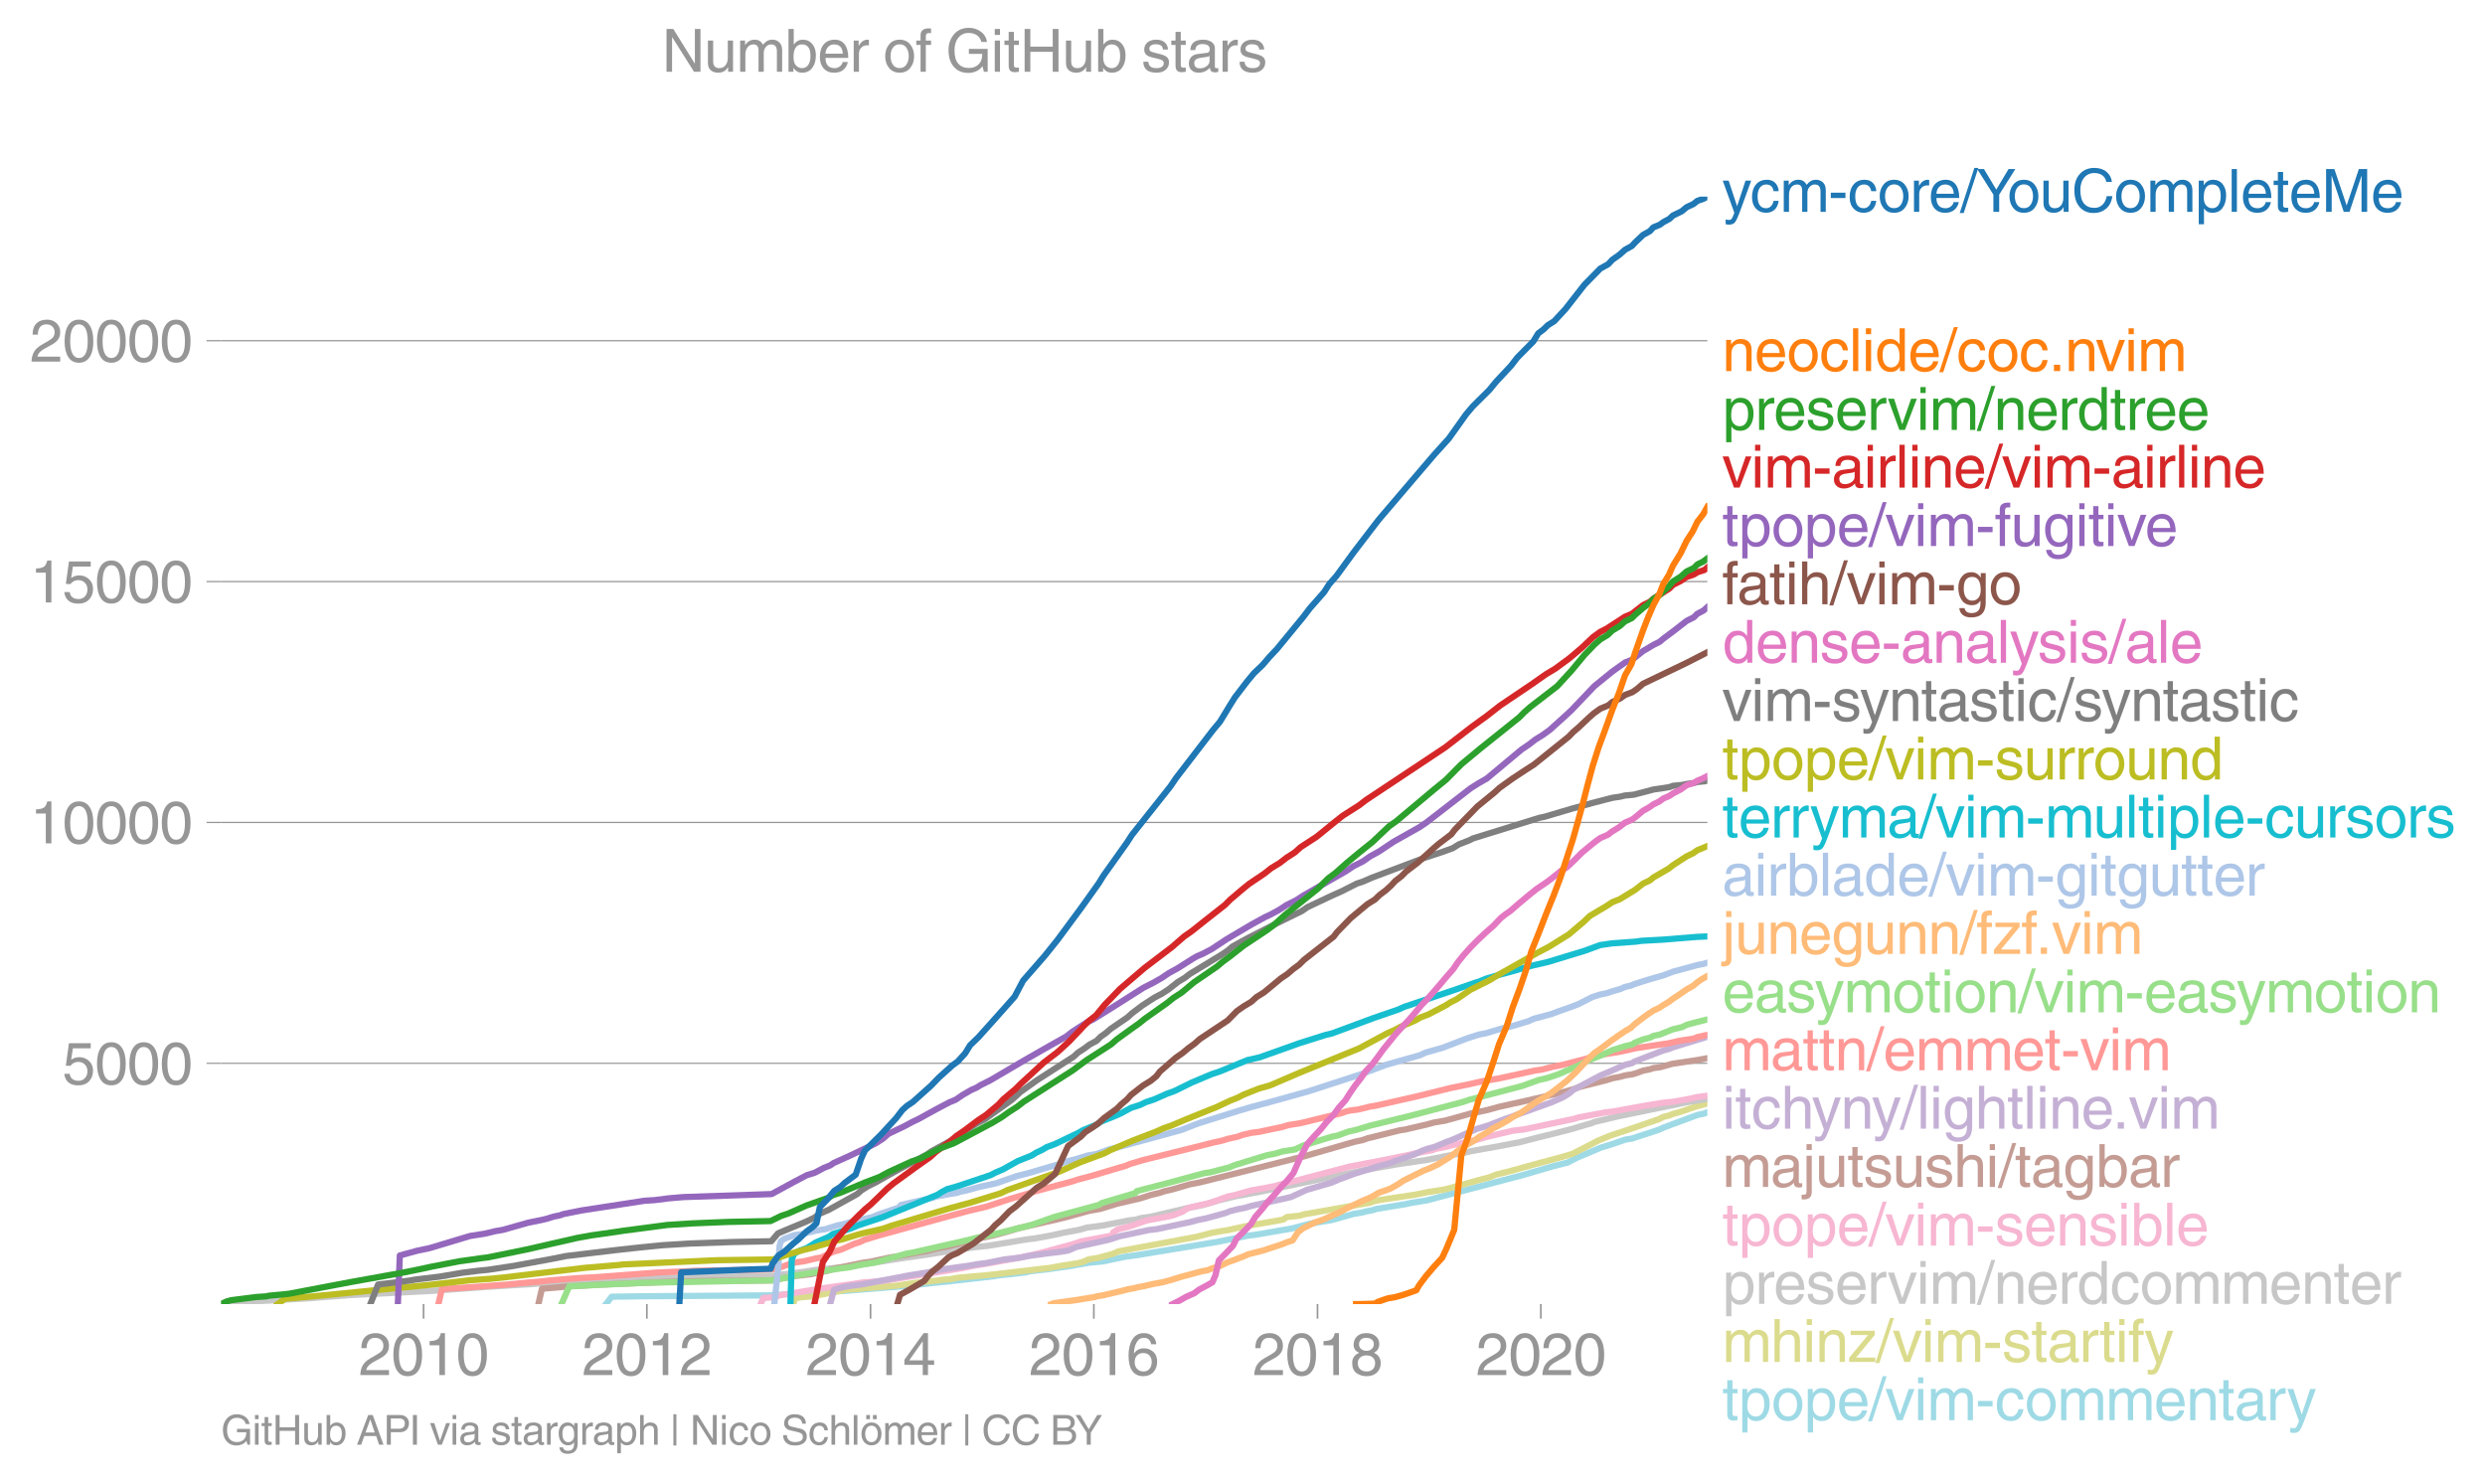 <svg height="475.31" viewBox="0 0 597.098 356.483" width="796.131" xmlns="http://www.w3.org/2000/svg" xmlns:xlink="http://www.w3.org/1999/xlink"><defs><style>*{stroke-linecap:butt;stroke-linejoin:round}</style></defs><g id="figure_1"><path d="M0 356.483h597.098V0H0z" style="fill:none" id="patch_1"/><g id="axes_1"><path d="M53.127 313.361h357.12V47.25H53.127z" style="fill:none" id="patch_2"/><path clip-path="url(#pb77f9482cf)" d="m145.6 313.361 1.372-1.782 7.789-.104 31.3-.22 2.403-.232 8.547-.498 6.312-.37 14.702-1.18 3.802-.44 4.073-.44 2.87-.29 10.213-1.17.64-.15 2.893-.289 3.727-.44 1.307-.29 3.833-.44 5.333-.74 4.997-.88 3.174-.29 5.638-1.168 2.37-.301 19.493-3.218 5.885-1.18 1.408-.302 2.242-.29 8.507-1.47 4.438-1.168 5.218-.88 5.192-1.459 1.829-.29 1.125-.3 1.551-.29.95-.3 7.09-1.17 1.237-.289 3.712-.59 23.368-6.159 7.025-2.06 3.509-.88 2.283-1.18 5.528-2.35 2.88-.892 3.105-1.076 1.67-.278 5.172-1.679 1.358-.463.992-.463 2.313-.868 5.864-2.176 1.49-.312.87-.313h0" style="fill:none;stroke:#9edae5;stroke-linecap:square;stroke-width:1.5" id="line2d_1"/><g id="matplotlib.axis_1"><g id="xtick_1"><g id="line2d_2"><defs><path d="M0 0v3.5" id="m9c175fcc5d" style="stroke:#969696;stroke-width:.4"/></defs><use style="fill:#969696;stroke:#969696;stroke-width:.4" x="101.768" xlink:href="#m9c175fcc5d" y="313.361"/></g><g style="fill:#969696" transform="matrix(.14 0 0 -.14 86.197 330.41)" id="text_1"><defs><path d="M281 2888q0 793 409 1202 410 410 1148 410 618 0 1012-375t394-969q0-462-227-780-226-317-667-557l-775-425q-684-375-775-863h2444V0H166q25 634 275 1056t781 728l806 469q322 185 469 383t147 545q0 344-241 578-240 235-650 235-453 0-678-299-225-298-231-807H281z" id="HelveticaWorld-Regular-32" transform="scale(.016)"/><path d="M2719 2188q0 903-239 1354-239 452-702 452-453 0-697-452-243-451-243-1354 0-875 240-1340 241-464 700-464 463 0 702 448 239 449 239 1356zm603 0q0-1107-400-1709-400-601-1144-601-772 0-1156 623-384 624-384 1687 0 1090 393 1701 394 611 1147 611 744 0 1144-608t400-1704z" id="HelveticaWorld-Regular-30" transform="scale(.016)"/><path d="M2297 0h-600v3194H647v447q550 18 818 176 269 158 391 683h441V0z" id="HelveticaWorld-Regular-31" transform="scale(.016)"/></defs><use xlink:href="#HelveticaWorld-Regular-32"/><use x="55.615" xlink:href="#HelveticaWorld-Regular-30"/><use x="111.23" xlink:href="#HelveticaWorld-Regular-31"/><use x="166.846" xlink:href="#HelveticaWorld-Regular-30"/></g></g><g id="xtick_2"><use style="fill:#969696;stroke:#969696;stroke-width:.4" x="155.431" xlink:href="#m9c175fcc5d" y="313.361" id="line2d_3"/><g style="fill:#969696" transform="matrix(.14 0 0 -.14 139.86 330.41)" id="text_2"><use xlink:href="#HelveticaWorld-Regular-32"/><use x="55.615" xlink:href="#HelveticaWorld-Regular-30"/><use x="111.23" xlink:href="#HelveticaWorld-Regular-31"/><use x="166.846" xlink:href="#HelveticaWorld-Regular-32"/></g></g><g id="xtick_3"><use style="fill:#969696;stroke:#969696;stroke-width:.4" x="209.168" xlink:href="#m9c175fcc5d" y="313.361" id="line2d_4"/><g style="fill:#969696" transform="matrix(.14 0 0 -.14 193.597 330.41)" id="text_3"><defs><path d="M678 1581h1447v2041h-12L678 1581zm2010-487V0h-563v1094H159v550l2063 2856h466V1581h659v-487h-659z" id="HelveticaWorld-Regular-34" transform="scale(.016)"/></defs><use xlink:href="#HelveticaWorld-Regular-32"/><use x="55.615" xlink:href="#HelveticaWorld-Regular-30"/><use x="111.23" xlink:href="#HelveticaWorld-Regular-31"/><use x="166.846" xlink:href="#HelveticaWorld-Regular-34"/></g></g><g id="xtick_4"><use style="fill:#969696;stroke:#969696;stroke-width:.4" x="262.831" xlink:href="#m9c175fcc5d" y="313.361" id="line2d_5"/><g style="fill:#969696" transform="matrix(.14 0 0 -.14 247.26 330.41)" id="text_4"><defs><path d="M903 1381q0-440 262-719 263-278 685-278 403 0 642 284 239 285 239 748 0 403-236 675t-670 272q-422 0-672-266t-250-716zm1766 1922q-63 344-255 517-192 174-520 174-519 0-791-507-272-506-278-1159l13-12q359 553 1068 553 566 0 988-375t422-1053q0-672-400-1118-400-445-1078-445-782 0-1188 556-406 557-406 1660 0 1062 415 1734 416 672 1247 672 538 0 910-321 372-320 403-876h-550z" id="HelveticaWorld-Regular-36" transform="scale(.016)"/></defs><use xlink:href="#HelveticaWorld-Regular-32"/><use x="55.615" xlink:href="#HelveticaWorld-Regular-30"/><use x="111.23" xlink:href="#HelveticaWorld-Regular-31"/><use x="166.846" xlink:href="#HelveticaWorld-Regular-36"/></g></g><g id="xtick_5"><use style="fill:#969696;stroke:#969696;stroke-width:.4" x="316.568" xlink:href="#m9c175fcc5d" y="313.361" id="line2d_6"/><g style="fill:#969696" transform="matrix(.14 0 0 -.14 300.998 330.41)" id="text_5"><defs><path d="M1766 2597q347 0 573 198 227 199 227 527 0 294-218 483-217 189-620 189-359 0-555-199-195-198-195-504 0-328 244-511t544-183zm6-484q-434 0-681-241t-247-591q0-403 250-650t712-247q410 0 655 247t245 657q0 350-245 587-245 238-689 238zm1378 1228q0-678-578-947 397-178 567-471 170-292 170-623 0-641-413-1032-412-390-1112-390-612 0-1076 336T244 1306q0 763 762 1082-609 243-609 875 0 531 361 884t1001 353q641 0 1016-333t375-826z" id="HelveticaWorld-Regular-38" transform="scale(.016)"/></defs><use xlink:href="#HelveticaWorld-Regular-32"/><use x="55.615" xlink:href="#HelveticaWorld-Regular-30"/><use x="111.23" xlink:href="#HelveticaWorld-Regular-31"/><use x="166.846" xlink:href="#HelveticaWorld-Regular-38"/></g></g><g id="xtick_6"><use style="fill:#969696;stroke:#969696;stroke-width:.4" x="370.231" xlink:href="#m9c175fcc5d" y="313.361" id="line2d_7"/><g style="fill:#969696" transform="matrix(.14 0 0 -.14 354.66 330.41)" id="text_6"><use xlink:href="#HelveticaWorld-Regular-32"/><use x="55.615" xlink:href="#HelveticaWorld-Regular-30"/><use x="111.23" xlink:href="#HelveticaWorld-Regular-32"/><use x="166.846" xlink:href="#HelveticaWorld-Regular-30"/></g></g></g><g id="matplotlib.axis_2"><g id="ytick_1"><path clip-path="url(#pb77f9482cf)" d="M53.127 255.495h357.12" style="fill:none;stroke:#969696;stroke-linecap:square;stroke-width:.3" id="line2d_8"/><g id="line2d_9"><defs><path d="M0 0h-3.5" id="md61fbf1c0f" style="stroke:#969696;stroke-width:.3"/></defs><use style="fill:#969696;stroke:#969696;stroke-width:.3" x="53.127" xlink:href="#md61fbf1c0f" y="255.495"/></g><g style="fill:#969696" transform="matrix(.14 0 0 -.14 14.985 260.52)" id="text_7"><defs><path d="M941 2619q372 281 872 281 606 0 1042-403t436-1038q0-690-421-1139-420-448-1179-448-660 0-1041 323-381 324-444 918h582q43-363 284-555t669-192q415 0 681 287 266 288 266 735 0 456-279 731-278 275-718 275-500 0-835-428l-484 25 337 2406h2332v-544H1131L941 2619z" id="HelveticaWorld-Regular-35" transform="scale(.016)"/></defs><use xlink:href="#HelveticaWorld-Regular-35"/><use x="55.615" xlink:href="#HelveticaWorld-Regular-30"/><use x="111.23" xlink:href="#HelveticaWorld-Regular-30"/><use x="166.846" xlink:href="#HelveticaWorld-Regular-30"/></g></g><g id="ytick_2"><path clip-path="url(#pb77f9482cf)" d="M53.127 197.617h357.12" style="fill:none;stroke:#969696;stroke-linecap:square;stroke-width:.3" id="line2d_10"/><use style="fill:#969696;stroke:#969696;stroke-width:.3" x="53.127" xlink:href="#md61fbf1c0f" y="197.617" id="line2d_11"/><g style="fill:#969696" transform="matrix(.14 0 0 -.14 7.2 202.641)" id="text_8"><use xlink:href="#HelveticaWorld-Regular-31"/><use x="55.615" xlink:href="#HelveticaWorld-Regular-30"/><use x="111.23" xlink:href="#HelveticaWorld-Regular-30"/><use x="166.846" xlink:href="#HelveticaWorld-Regular-30"/><use x="222.461" xlink:href="#HelveticaWorld-Regular-30"/></g></g><g id="ytick_3"><path clip-path="url(#pb77f9482cf)" d="M53.127 139.739h357.12" style="fill:none;stroke:#969696;stroke-linecap:square;stroke-width:.3" id="line2d_12"/><use style="fill:#969696;stroke:#969696;stroke-width:.3" x="53.127" xlink:href="#md61fbf1c0f" y="139.739" id="line2d_13"/><g style="fill:#969696" transform="matrix(.14 0 0 -.14 7.2 144.763)" id="text_9"><use xlink:href="#HelveticaWorld-Regular-31"/><use x="55.615" xlink:href="#HelveticaWorld-Regular-35"/><use x="111.23" xlink:href="#HelveticaWorld-Regular-30"/><use x="166.846" xlink:href="#HelveticaWorld-Regular-30"/><use x="222.461" xlink:href="#HelveticaWorld-Regular-30"/></g></g><g id="ytick_4"><path clip-path="url(#pb77f9482cf)" d="M53.127 81.86h357.12" style="fill:none;stroke:#969696;stroke-linecap:square;stroke-width:.3" id="line2d_14"/><use style="fill:#969696;stroke:#969696;stroke-width:.3" x="53.127" xlink:href="#md61fbf1c0f" y="81.86" id="line2d_15"/><g style="fill:#969696" transform="matrix(.14 0 0 -.14 7.2 86.885)" id="text_10"><use xlink:href="#HelveticaWorld-Regular-32"/><use x="55.615" xlink:href="#HelveticaWorld-Regular-30"/><use x="111.23" xlink:href="#HelveticaWorld-Regular-30"/><use x="166.846" xlink:href="#HelveticaWorld-Regular-30"/><use x="222.461" xlink:href="#HelveticaWorld-Regular-30"/></g></g></g><path clip-path="url(#pb77f9482cf)" d="m190.672 313.361.208-1.261 1.075-.313 1.495-.162 2.686-.162.793-.313 6.518-1.261 2.92-.162 1.154-.162 7.92-.637 5.339-.787 4.754-.475.815-.15 2.118-.162 1.625-.324 7.263-.637 14.921-1.736 2.59-.475 4.062-.637 1.28-.324 1.42-.625 2.084-.312 3.565-.961 1.466-.637 18.634-3.473 3.73-.96 2.61-.475 1.165-.162 4.255-.95 9.167-1.597.885-.625 3.017-.312 1.042-.324 16.084-2.848.799-.324 1.533-.313 8.41-1.261 3.116-.637 4.066-.637 3.524-.96 4.56-1.274 2.459-.637 1.542-.625 3.742-.949 5.725-1.586 3.523-.949 3.528-.96 2.054-.626 6.163-3.183 3.125-1.273 3.209-1.03 5.59-1.922 2.67-.915.999-.52 1.42-.348.885-.359 1.853-.52 3.906-1.343 2.478-.649h0" style="fill:none;stroke:#dbdb8d;stroke-linecap:square;stroke-width:1.5" id="line2d_16"/><path clip-path="url(#pb77f9482cf)" d="m53.129 313.361.43-.254 20.434-1.146 9.244-.695.79-.08 19.16-.973 13.258-.961 6.809-.44 3.234-.173 4.552-.348 3.219-.254 8.784-.406 20.93-.67 22.07-.418.935-.185 5.719-.694 3.27-.521 8.472-.88 11.095-1.748 2.367-.359 3.702-.52 12.272-1.922 3.486-.36 9.533-1.573 1.585-.174 3.845-.695 3.286-.706 3.65-.694 1.904-.533 3.899-.52 6.313-1.228 1.554-.173 1.17-.348 2.44-.358 8.9-2.096 3.613-.706 3.47-1.041 4.302-1.054 5.688-1.053 25.342-5.256 7.945-1.4 7.096-1.042 5.258-1.053 3.92-.707 1.442-.347 5.921-1.053 3.682-.695 1.87-.347 4.096-1.053 4.26-1.054 4.11-1.053 3.488-1.042 1.337-.359.833-.347 2.929-.695 2.85-.683 16.378-3.356 4.82-.776h0" style="fill:none;stroke:#c7c7c7;stroke-linecap:square;stroke-width:1.5" id="line2d_17"/><g style="fill:#1f77b4" transform="matrix(.14 0 0 -.14 413.818 50.91)" id="text_11"><defs><path d="M2497 3347h612L1913 63q-32-88-63-166-272-725-469-995-197-271-637-271-231 0-378 50v513q159-57 350-57 206 0 301 130 96 130 283 636L56 3347h635l897-2725h12l897 2725z" id="HelveticaWorld-Regular-79" transform="scale(.016)"/><path d="M2534 2222q-121 716-793 716-416 0-669-333t-253-927q0-647 234-967 235-320 681-320 300 0 519 220t281 573h544q-84-621-439-951T1722-97q-659 0-1081 451-422 452-422 1227 0 850 422 1356 422 507 1184 507 556 0 886-333t367-889h-544z" id="HelveticaWorld-Regular-63" transform="scale(.016)"/><path d="M422 3347h531v-472h13q378 569 1012 569 628 0 891-544 240 294 465 419t557 125q434 0 735-285 302-284 302-843V0h-562v2163q0 390-147 582-147 193-475 193-331 0-560-269-228-269-228-628V0h-562v2316q0 290-135 456-134 166-390 166-403 0-644-300t-241-813V0H422v3347z" id="HelveticaWorld-Regular-6d" transform="scale(.016)"/><path d="M1850 1484H281v575h1569v-575z" id="HelveticaWorld-Regular-2d" transform="scale(.016)"/><path d="M813 1678q0-559 253-920t718-361q482 0 732 378t250 903q0 531-250 901-250 371-732 371-446 0-709-349-262-348-262-923zm-575 0q0 747 415 1256 416 510 1131 510 732 0 1144-516 413-515 413-1250 0-737-410-1256Q2522-97 1784-97q-709 0-1128 503-418 503-418 1272z" id="HelveticaWorld-Regular-6f" transform="scale(.016)"/><path d="M984 0H422v3347h531v-556h13q365 653 940 653 91 0 147-19v-584h-209q-378 0-619-257-241-256-241-637V0z" id="HelveticaWorld-Regular-72" transform="scale(.016)"/><path d="M2719 1941q-44 543-288 770-243 227-647 227-409 0-661-288-251-287-267-709h1863zm537-891q-93-519-509-859-366-288-963-294-703 6-1116 461-412 455-412 1223 0 882 425 1372 425 491 1182 491 678 0 1059-507 381-506 381-1446H856q0-525 244-813 244-287 731-287 344 0 591 207 247 208 272 452h562z" id="HelveticaWorld-Regular-65" transform="scale(.016)"/><path d="M319-122h-428l1575 4838h422L319-122z" id="HelveticaWorld-Regular-2f" transform="scale(.016)"/><path d="M2388 0h-622v1850L31 4594h725l1319-2206 1316 2206h731L2388 1850V0z" id="HelveticaWorld-Regular-59" transform="scale(.016)"/><path d="M391 3347h562V1125q0-369 167-552 168-182 480-182 434 0 678 307 244 308 244 805v1844h562V0h-531v488l-12 12Q2222-97 1478-97q-481 0-784 262-303 263-303 776v2406z" id="HelveticaWorld-Regular-75" transform="scale(.016)"/><path d="M3713 3213q-104 468-434 710-329 243-854 243-678 0-1091-493-412-492-412-1329 0-969 390-1443 391-473 1132-473 487 0 838 323 352 324 474 940h603q-121-885-671-1349T2350-122q-941 0-1505 647T281 2322q0 1109 589 1751 589 643 1555 643 800 0 1297-413 497-412 591-1090h-600z" id="HelveticaWorld-Regular-43" transform="scale(.016)"/><path d="M959 1516q0-538 262-832 263-293 654-293 428 0 665 348 238 349 238 945 0 654-228 954t-687 300q-447 0-676-352-228-352-228-1070zM422 3347h531v-472h13q359 569 1000 569 647 0 1020-471 373-470 373-1201 0-819-381-1344T1888-97q-582 0-891 450h-13v-1678H422v4672z" id="HelveticaWorld-Regular-70" transform="scale(.016)"/><path d="M984 0H422v4594h562V0z" id="HelveticaWorld-Regular-6c" transform="scale(.016)"/><path d="M1100 2881V703q0-128 70-195 71-67 252-67h216V0q-307-44-422-44-353 0-516 169-162 169-162 547v2209H84v466h454v934h562v-934h538v-466h-538z" id="HelveticaWorld-Regular-74" transform="scale(.016)"/><path d="M4319 0v2713q0 53 6 520t6 626h-18L3028 0h-615L1125 3853h-19q0-231 6-659 7-428 7-481V0H519v4594h887L2713 709h18l1300 3885h891V0h-603z" id="HelveticaWorld-Regular-4d" transform="scale(.016)"/></defs><use xlink:href="#HelveticaWorld-Regular-79"/><use x="47.609" xlink:href="#HelveticaWorld-Regular-63"/><use x="98.879" xlink:href="#HelveticaWorld-Regular-6d"/><use x="181.887" xlink:href="#HelveticaWorld-Regular-2d"/><use x="215.188" xlink:href="#HelveticaWorld-Regular-63"/><use x="266.457" xlink:href="#HelveticaWorld-Regular-6f"/><use x="322.365" xlink:href="#HelveticaWorld-Regular-72"/><use x="353.934" xlink:href="#HelveticaWorld-Regular-65"/><use x="409.354" xlink:href="#HelveticaWorld-Regular-2f"/><use x="437.137" xlink:href="#HelveticaWorld-Regular-59"/><use x="489.182" xlink:href="#HelveticaWorld-Regular-6f"/><use x="545.09" xlink:href="#HelveticaWorld-Regular-75"/><use x="599.875" xlink:href="#HelveticaWorld-Regular-43"/><use x="672.189" xlink:href="#HelveticaWorld-Regular-6f"/><use x="728.098" xlink:href="#HelveticaWorld-Regular-6d"/><use x="811.105" xlink:href="#HelveticaWorld-Regular-70"/><use x="867.6" xlink:href="#HelveticaWorld-Regular-6c"/><use x="889.621" xlink:href="#HelveticaWorld-Regular-65"/><use x="945.041" xlink:href="#HelveticaWorld-Regular-74"/><use x="972.727" xlink:href="#HelveticaWorld-Regular-65"/><use x="1028.146" xlink:href="#HelveticaWorld-Regular-4d"/><use x="1113.156" xlink:href="#HelveticaWorld-Regular-65"/></g><g style="fill:#ff7f0e" transform="matrix(.14 0 0 -.14 413.818 89.165)" id="text_12"><defs><path d="M3150 0h-566v2059q0 475-166 677-165 202-549 202-378 0-632-288-253-287-253-825V0H422v3347h531v-472h13q397 569 1012 569 569 0 870-302 302-301 302-864V0z" id="HelveticaWorld-Regular-6e" transform="scale(.016)"/><path d="M422 3956v638h562v-638H422zM984 0H422v3347h562V0z" id="HelveticaWorld-Regular-69" transform="scale(.016)"/><path d="M838 1684q0-621 246-957 247-336 657-336 390 0 652 287 263 288 263 838 0 706-224 1064-223 358-679 358-434 0-675-285-240-284-240-969zM3225 0h-531v459h-13Q2363-97 1716-97q-697 0-1079 531-381 532-381 1338 0 744 378 1208 379 464 1016 464 628 0 1000-569l13 38v1681h562V0z" id="HelveticaWorld-Regular-64" transform="scale(.016)"/><path d="M1222 0H556v678h666V0z" id="HelveticaWorld-Regular-2e" transform="scale(.016)"/><path d="M2522 3347h616L1863 0h-604L38 3347h653l872-2725h12l947 2725z" id="HelveticaWorld-Regular-76" transform="scale(.016)"/></defs><use xlink:href="#HelveticaWorld-Regular-6e"/><use x="55.176" xlink:href="#HelveticaWorld-Regular-65"/><use x="110.596" xlink:href="#HelveticaWorld-Regular-6f"/><use x="166.504" xlink:href="#HelveticaWorld-Regular-63"/><use x="217.773" xlink:href="#HelveticaWorld-Regular-6c"/><use x="239.795" xlink:href="#HelveticaWorld-Regular-69"/><use x="261.816" xlink:href="#HelveticaWorld-Regular-64"/><use x="318.799" xlink:href="#HelveticaWorld-Regular-65"/><use x="374.219" xlink:href="#HelveticaWorld-Regular-2f"/><use x="402.002" xlink:href="#HelveticaWorld-Regular-63"/><use x="453.271" xlink:href="#HelveticaWorld-Regular-6f"/><use x="509.18" xlink:href="#HelveticaWorld-Regular-63"/><use x="560.449" xlink:href="#HelveticaWorld-Regular-2e"/><use x="588.232" xlink:href="#HelveticaWorld-Regular-6e"/><use x="641.033" xlink:href="#HelveticaWorld-Regular-76"/><use x="690.643" xlink:href="#HelveticaWorld-Regular-69"/><use x="712.664" xlink:href="#HelveticaWorld-Regular-6d"/></g><g style="fill:#2ca02c" transform="matrix(.14 0 0 -.14 413.818 103.298)" id="text_13"><defs><path d="M2309 2394q-12 300-214 431-201 131-579 131-275 0-471-122-195-121-195-350 0-181 115-267 116-86 501-183l556-140q506-128 723-327 218-198 218-554 0-494-361-802T1638-97Q934-97 573 195q-360 293-367 880h544q13-347 230-516 217-168 651-168 353 0 561 140 208 141 208 391 0 178-135 284-134 107-531 197l-653 160q-397 100-586 298t-189 514q0 494 353 781 354 288 922 288 607 0 930-296 323-295 342-754h-544z" id="HelveticaWorld-Regular-73" transform="scale(.016)"/></defs><use xlink:href="#HelveticaWorld-Regular-70"/><use x="56.494" xlink:href="#HelveticaWorld-Regular-72"/><use x="88.063" xlink:href="#HelveticaWorld-Regular-65"/><use x="143.482" xlink:href="#HelveticaWorld-Regular-73"/><use x="193.482" xlink:href="#HelveticaWorld-Regular-65"/><use x="248.902" xlink:href="#HelveticaWorld-Regular-72"/><use x="283.846" xlink:href="#HelveticaWorld-Regular-76"/><use x="333.455" xlink:href="#HelveticaWorld-Regular-69"/><use x="355.477" xlink:href="#HelveticaWorld-Regular-6d"/><use x="438.484" xlink:href="#HelveticaWorld-Regular-2f"/><use x="466.268" xlink:href="#HelveticaWorld-Regular-6e"/><use x="521.443" xlink:href="#HelveticaWorld-Regular-65"/><use x="576.863" xlink:href="#HelveticaWorld-Regular-72"/><use x="608.432" xlink:href="#HelveticaWorld-Regular-64"/><use x="665.414" xlink:href="#HelveticaWorld-Regular-74"/><use x="693.1" xlink:href="#HelveticaWorld-Regular-72"/><use x="724.668" xlink:href="#HelveticaWorld-Regular-65"/><use x="780.088" xlink:href="#HelveticaWorld-Regular-65"/></g><g style="fill:#d62728" transform="matrix(.14 0 0 -.14 413.818 117.165)" id="text_14"><defs><path d="M2456 1709q-62-65-245-106-183-40-683-106-369-44-542-182-173-137-173-362 0-275 146-428 147-153 469-153 403 0 715 229 313 230 313 558v550zM397 2328q19 566 367 841 349 275 1014 275 531 0 890-241 360-240 360-694V581q0-197 178-197 72 0 185 25V0q-153-63-319-63-288 0-429 123-140 124-146 387Q2016-97 1288-97q-475 0-763 269-287 269-287 700 0 441 250 712 250 272 728 329l993 121q269 41 269 397 0 263-195 403-195 141-592 141-353 0-543-156-189-156-226-491H397z" id="HelveticaWorld-Regular-61" transform="scale(.016)"/></defs><use xlink:href="#HelveticaWorld-Regular-76"/><use x="49.609" xlink:href="#HelveticaWorld-Regular-69"/><use x="71.631" xlink:href="#HelveticaWorld-Regular-6d"/><use x="154.639" xlink:href="#HelveticaWorld-Regular-2d"/><use x="187.939" xlink:href="#HelveticaWorld-Regular-61"/><use x="242.871" xlink:href="#HelveticaWorld-Regular-69"/><use x="264.893" xlink:href="#HelveticaWorld-Regular-72"/><use x="297.461" xlink:href="#HelveticaWorld-Regular-6c"/><use x="319.482" xlink:href="#HelveticaWorld-Regular-69"/><use x="341.504" xlink:href="#HelveticaWorld-Regular-6e"/><use x="396.68" xlink:href="#HelveticaWorld-Regular-65"/><use x="452.1" xlink:href="#HelveticaWorld-Regular-2f"/><use x="479.883" xlink:href="#HelveticaWorld-Regular-76"/><use x="529.492" xlink:href="#HelveticaWorld-Regular-69"/><use x="551.514" xlink:href="#HelveticaWorld-Regular-6d"/><use x="634.521" xlink:href="#HelveticaWorld-Regular-2d"/><use x="667.822" xlink:href="#HelveticaWorld-Regular-61"/><use x="722.754" xlink:href="#HelveticaWorld-Regular-69"/><use x="744.775" xlink:href="#HelveticaWorld-Regular-72"/><use x="777.344" xlink:href="#HelveticaWorld-Regular-6c"/><use x="799.365" xlink:href="#HelveticaWorld-Regular-69"/><use x="821.387" xlink:href="#HelveticaWorld-Regular-6e"/><use x="876.563" xlink:href="#HelveticaWorld-Regular-65"/></g><g style="fill:#9467bd" transform="matrix(.14 0 0 -.14 413.818 131.206)" id="text_15"><defs><path d="M1100 2881V0H538v2881H78v466h460v575q0 378 229 557 230 180 642 180 141 0 254-12v-506q-100 12-229 12-187 0-261-92-73-92-73-298v-416h563v-466h-563z" id="HelveticaWorld-Regular-66" transform="scale(.016)"/><path d="M831 1684q0-615 244-954t659-339q404 0 660 293 256 294 256 832 0 706-224 1064-223 358-679 358-459 0-688-305-228-305-228-949zM3188 191q0-807-388-1203-387-397-1169-397-562 0-895 259T353-409h563q43-244 226-388t530-144q472 0 712 254 241 253 241 821v238h-12Q2297-97 1722-97q-716 0-1094 528T250 1772q0 744 381 1208 382 464 1013 464 634 0 1000-569h12v472h532V191z" id="HelveticaWorld-Regular-67" transform="scale(.016)"/></defs><use xlink:href="#HelveticaWorld-Regular-74"/><use x="27.686" xlink:href="#HelveticaWorld-Regular-70"/><use x="84.18" xlink:href="#HelveticaWorld-Regular-6f"/><use x="140.088" xlink:href="#HelveticaWorld-Regular-70"/><use x="196.582" xlink:href="#HelveticaWorld-Regular-65"/><use x="252.002" xlink:href="#HelveticaWorld-Regular-2f"/><use x="279.785" xlink:href="#HelveticaWorld-Regular-76"/><use x="329.395" xlink:href="#HelveticaWorld-Regular-69"/><use x="351.416" xlink:href="#HelveticaWorld-Regular-6d"/><use x="434.424" xlink:href="#HelveticaWorld-Regular-2d"/><use x="467.725" xlink:href="#HelveticaWorld-Regular-66"/><use x="495.41" xlink:href="#HelveticaWorld-Regular-75"/><use x="550.195" xlink:href="#HelveticaWorld-Regular-67"/><use x="606.104" xlink:href="#HelveticaWorld-Regular-69"/><use x="628.125" xlink:href="#HelveticaWorld-Regular-74"/><use x="655.811" xlink:href="#HelveticaWorld-Regular-69"/><use x="677.832" xlink:href="#HelveticaWorld-Regular-76"/><use x="725.441" xlink:href="#HelveticaWorld-Regular-65"/></g><g style="fill:#8c564b" transform="matrix(.14 0 0 -.14 413.818 145.206)" id="text_16"><defs><path d="M3150 0h-566v2188q0 403-156 576-156 174-509 174-435 0-685-282-250-281-250-831V0H422v4594h562V2900h13q384 544 981 544 550 0 861-288 311-287 311-878V0z" id="HelveticaWorld-Regular-68" transform="scale(.016)"/></defs><use xlink:href="#HelveticaWorld-Regular-66"/><use x="25.686" xlink:href="#HelveticaWorld-Regular-61"/><use x="80.617" xlink:href="#HelveticaWorld-Regular-74"/><use x="108.303" xlink:href="#HelveticaWorld-Regular-69"/><use x="130.324" xlink:href="#HelveticaWorld-Regular-68"/><use x="185.5" xlink:href="#HelveticaWorld-Regular-2f"/><use x="213.283" xlink:href="#HelveticaWorld-Regular-76"/><use x="262.893" xlink:href="#HelveticaWorld-Regular-69"/><use x="284.914" xlink:href="#HelveticaWorld-Regular-6d"/><use x="367.922" xlink:href="#HelveticaWorld-Regular-2d"/><use x="401.223" xlink:href="#HelveticaWorld-Regular-67"/><use x="457.131" xlink:href="#HelveticaWorld-Regular-6f"/></g><g style="fill:#e377c2" transform="matrix(.14 0 0 -.14 413.818 159.25)" id="text_17"><use xlink:href="#HelveticaWorld-Regular-64"/><use x="56.982" xlink:href="#HelveticaWorld-Regular-65"/><use x="112.402" xlink:href="#HelveticaWorld-Regular-6e"/><use x="167.578" xlink:href="#HelveticaWorld-Regular-73"/><use x="217.578" xlink:href="#HelveticaWorld-Regular-65"/><use x="272.998" xlink:href="#HelveticaWorld-Regular-2d"/><use x="306.299" xlink:href="#HelveticaWorld-Regular-61"/><use x="361.23" xlink:href="#HelveticaWorld-Regular-6e"/><use x="416.406" xlink:href="#HelveticaWorld-Regular-61"/><use x="471.338" xlink:href="#HelveticaWorld-Regular-6c"/><use x="493.359" xlink:href="#HelveticaWorld-Regular-79"/><use x="541.469" xlink:href="#HelveticaWorld-Regular-73"/><use x="591.469" xlink:href="#HelveticaWorld-Regular-69"/><use x="613.49" xlink:href="#HelveticaWorld-Regular-73"/><use x="663.49" xlink:href="#HelveticaWorld-Regular-2f"/><use x="691.273" xlink:href="#HelveticaWorld-Regular-61"/><use x="746.205" xlink:href="#HelveticaWorld-Regular-6c"/><use x="768.227" xlink:href="#HelveticaWorld-Regular-65"/></g><g style="fill:#7f7f7f" transform="matrix(.14 0 0 -.14 413.818 173.25)" id="text_18"><use xlink:href="#HelveticaWorld-Regular-76"/><use x="49.609" xlink:href="#HelveticaWorld-Regular-69"/><use x="71.631" xlink:href="#HelveticaWorld-Regular-6d"/><use x="154.639" xlink:href="#HelveticaWorld-Regular-2d"/><use x="187.939" xlink:href="#HelveticaWorld-Regular-73"/><use x="236.439" xlink:href="#HelveticaWorld-Regular-79"/><use x="286.049" xlink:href="#HelveticaWorld-Regular-6e"/><use x="341.225" xlink:href="#HelveticaWorld-Regular-74"/><use x="368.91" xlink:href="#HelveticaWorld-Regular-61"/><use x="423.842" xlink:href="#HelveticaWorld-Regular-73"/><use x="473.842" xlink:href="#HelveticaWorld-Regular-74"/><use x="501.527" xlink:href="#HelveticaWorld-Regular-69"/><use x="523.549" xlink:href="#HelveticaWorld-Regular-63"/><use x="574.818" xlink:href="#HelveticaWorld-Regular-2f"/><use x="602.602" xlink:href="#HelveticaWorld-Regular-73"/><use x="651.102" xlink:href="#HelveticaWorld-Regular-79"/><use x="700.711" xlink:href="#HelveticaWorld-Regular-6e"/><use x="755.887" xlink:href="#HelveticaWorld-Regular-74"/><use x="783.572" xlink:href="#HelveticaWorld-Regular-61"/><use x="838.504" xlink:href="#HelveticaWorld-Regular-73"/><use x="888.504" xlink:href="#HelveticaWorld-Regular-74"/><use x="916.189" xlink:href="#HelveticaWorld-Regular-69"/><use x="938.211" xlink:href="#HelveticaWorld-Regular-63"/></g><g style="fill:#bcbd22" transform="matrix(.14 0 0 -.14 413.818 187.298)" id="text_19"><use xlink:href="#HelveticaWorld-Regular-74"/><use x="27.686" xlink:href="#HelveticaWorld-Regular-70"/><use x="84.18" xlink:href="#HelveticaWorld-Regular-6f"/><use x="140.088" xlink:href="#HelveticaWorld-Regular-70"/><use x="196.582" xlink:href="#HelveticaWorld-Regular-65"/><use x="252.002" xlink:href="#HelveticaWorld-Regular-2f"/><use x="279.785" xlink:href="#HelveticaWorld-Regular-76"/><use x="329.395" xlink:href="#HelveticaWorld-Regular-69"/><use x="351.416" xlink:href="#HelveticaWorld-Regular-6d"/><use x="434.424" xlink:href="#HelveticaWorld-Regular-2d"/><use x="467.725" xlink:href="#HelveticaWorld-Regular-73"/><use x="517.725" xlink:href="#HelveticaWorld-Regular-75"/><use x="572.51" xlink:href="#HelveticaWorld-Regular-72"/><use x="605.078" xlink:href="#HelveticaWorld-Regular-72"/><use x="636.646" xlink:href="#HelveticaWorld-Regular-6f"/><use x="692.555" xlink:href="#HelveticaWorld-Regular-75"/><use x="747.34" xlink:href="#HelveticaWorld-Regular-6e"/><use x="802.516" xlink:href="#HelveticaWorld-Regular-64"/></g><g style="fill:#17becf" transform="matrix(.14 0 0 -.14 413.818 201.25)" id="text_20"><use xlink:href="#HelveticaWorld-Regular-74"/><use x="27.686" xlink:href="#HelveticaWorld-Regular-65"/><use x="83.105" xlink:href="#HelveticaWorld-Regular-72"/><use x="115.674" xlink:href="#HelveticaWorld-Regular-72"/><use x="150.617" xlink:href="#HelveticaWorld-Regular-79"/><use x="200.227" xlink:href="#HelveticaWorld-Regular-6d"/><use x="283.234" xlink:href="#HelveticaWorld-Regular-61"/><use x="338.166" xlink:href="#HelveticaWorld-Regular-2f"/><use x="365.949" xlink:href="#HelveticaWorld-Regular-76"/><use x="415.559" xlink:href="#HelveticaWorld-Regular-69"/><use x="437.58" xlink:href="#HelveticaWorld-Regular-6d"/><use x="520.588" xlink:href="#HelveticaWorld-Regular-2d"/><use x="553.889" xlink:href="#HelveticaWorld-Regular-6d"/><use x="636.896" xlink:href="#HelveticaWorld-Regular-75"/><use x="691.682" xlink:href="#HelveticaWorld-Regular-6c"/><use x="713.703" xlink:href="#HelveticaWorld-Regular-74"/><use x="741.389" xlink:href="#HelveticaWorld-Regular-69"/><use x="763.41" xlink:href="#HelveticaWorld-Regular-70"/><use x="819.904" xlink:href="#HelveticaWorld-Regular-6c"/><use x="841.926" xlink:href="#HelveticaWorld-Regular-65"/><use x="897.346" xlink:href="#HelveticaWorld-Regular-2d"/><use x="930.646" xlink:href="#HelveticaWorld-Regular-63"/><use x="981.916" xlink:href="#HelveticaWorld-Regular-75"/><use x="1036.701" xlink:href="#HelveticaWorld-Regular-72"/><use x="1069.27" xlink:href="#HelveticaWorld-Regular-73"/><use x="1119.27" xlink:href="#HelveticaWorld-Regular-6f"/><use x="1175.178" xlink:href="#HelveticaWorld-Regular-72"/><use x="1207.746" xlink:href="#HelveticaWorld-Regular-73"/></g><g style="fill:#aec7e8" transform="matrix(.14 0 0 -.14 413.818 215.206)" id="text_21"><defs><path d="M2778 1684q0 672-238 963-237 291-677 291-447-7-676-349-228-342-228-989 0-659 275-934t641-275q416 0 659 342 244 342 244 951zM422 0v4594h562V2925h13q359 519 969 519 625 0 1009-464t384-1208q0-838-388-1354Q2584-97 1888-97q-613 0-922 513h-13V0H422z" id="HelveticaWorld-Regular-62" transform="scale(.016)"/></defs><use xlink:href="#HelveticaWorld-Regular-61"/><use x="54.932" xlink:href="#HelveticaWorld-Regular-69"/><use x="76.953" xlink:href="#HelveticaWorld-Regular-72"/><use x="109.521" xlink:href="#HelveticaWorld-Regular-62"/><use x="166.016" xlink:href="#HelveticaWorld-Regular-6c"/><use x="188.037" xlink:href="#HelveticaWorld-Regular-61"/><use x="242.969" xlink:href="#HelveticaWorld-Regular-64"/><use x="299.951" xlink:href="#HelveticaWorld-Regular-65"/><use x="355.371" xlink:href="#HelveticaWorld-Regular-2f"/><use x="383.154" xlink:href="#HelveticaWorld-Regular-76"/><use x="432.764" xlink:href="#HelveticaWorld-Regular-69"/><use x="454.785" xlink:href="#HelveticaWorld-Regular-6d"/><use x="537.793" xlink:href="#HelveticaWorld-Regular-2d"/><use x="571.094" xlink:href="#HelveticaWorld-Regular-67"/><use x="627.002" xlink:href="#HelveticaWorld-Regular-69"/><use x="649.023" xlink:href="#HelveticaWorld-Regular-74"/><use x="676.709" xlink:href="#HelveticaWorld-Regular-67"/><use x="732.617" xlink:href="#HelveticaWorld-Regular-75"/><use x="787.402" xlink:href="#HelveticaWorld-Regular-74"/><use x="815.088" xlink:href="#HelveticaWorld-Regular-74"/><use x="842.773" xlink:href="#HelveticaWorld-Regular-65"/><use x="898.193" xlink:href="#HelveticaWorld-Regular-72"/></g><g style="fill:#ffbb78" transform="matrix(.14 0 0 -.14 413.818 229.206)" id="text_22"><defs><path d="M984 3956H422v638h562v-638zm0-4450q0-478-227-664-226-186-629-186-115 0-237 19v487H38q237 0 310 71 74 70 74 339v3775h562V-494z" id="HelveticaWorld-Regular-6a" transform="scale(.016)"/><path d="M903 469h2060V0H153v441l2025 2440H316v466h2584v-459L903 469z" id="HelveticaWorld-Regular-7a" transform="scale(.016)"/></defs><use xlink:href="#HelveticaWorld-Regular-6a"/><use x="22.021" xlink:href="#HelveticaWorld-Regular-75"/><use x="76.807" xlink:href="#HelveticaWorld-Regular-6e"/><use x="131.982" xlink:href="#HelveticaWorld-Regular-65"/><use x="187.402" xlink:href="#HelveticaWorld-Regular-67"/><use x="243.311" xlink:href="#HelveticaWorld-Regular-75"/><use x="298.096" xlink:href="#HelveticaWorld-Regular-6e"/><use x="353.271" xlink:href="#HelveticaWorld-Regular-6e"/><use x="408.447" xlink:href="#HelveticaWorld-Regular-2f"/><use x="436.23" xlink:href="#HelveticaWorld-Regular-66"/><use x="463.916" xlink:href="#HelveticaWorld-Regular-7a"/><use x="513.135" xlink:href="#HelveticaWorld-Regular-66"/><use x="537.82" xlink:href="#HelveticaWorld-Regular-2e"/><use x="565.604" xlink:href="#HelveticaWorld-Regular-76"/><use x="615.213" xlink:href="#HelveticaWorld-Regular-69"/><use x="637.234" xlink:href="#HelveticaWorld-Regular-6d"/></g><g style="fill:#98df8a" transform="matrix(.14 0 0 -.14 413.818 243.25)" id="text_23"><use xlink:href="#HelveticaWorld-Regular-65"/><use x="55.42" xlink:href="#HelveticaWorld-Regular-61"/><use x="110.352" xlink:href="#HelveticaWorld-Regular-73"/><use x="158.852" xlink:href="#HelveticaWorld-Regular-79"/><use x="208.461" xlink:href="#HelveticaWorld-Regular-6d"/><use x="291.469" xlink:href="#HelveticaWorld-Regular-6f"/><use x="347.377" xlink:href="#HelveticaWorld-Regular-74"/><use x="375.063" xlink:href="#HelveticaWorld-Regular-69"/><use x="397.084" xlink:href="#HelveticaWorld-Regular-6f"/><use x="452.992" xlink:href="#HelveticaWorld-Regular-6e"/><use x="508.168" xlink:href="#HelveticaWorld-Regular-2f"/><use x="535.951" xlink:href="#HelveticaWorld-Regular-76"/><use x="585.561" xlink:href="#HelveticaWorld-Regular-69"/><use x="607.582" xlink:href="#HelveticaWorld-Regular-6d"/><use x="690.59" xlink:href="#HelveticaWorld-Regular-2d"/><use x="723.891" xlink:href="#HelveticaWorld-Regular-65"/><use x="779.311" xlink:href="#HelveticaWorld-Regular-61"/><use x="834.242" xlink:href="#HelveticaWorld-Regular-73"/><use x="882.742" xlink:href="#HelveticaWorld-Regular-79"/><use x="932.352" xlink:href="#HelveticaWorld-Regular-6d"/><use x="1015.359" xlink:href="#HelveticaWorld-Regular-6f"/><use x="1071.268" xlink:href="#HelveticaWorld-Regular-74"/><use x="1098.953" xlink:href="#HelveticaWorld-Regular-69"/><use x="1120.975" xlink:href="#HelveticaWorld-Regular-6f"/><use x="1176.883" xlink:href="#HelveticaWorld-Regular-6e"/></g><g style="fill:#ff9896" transform="matrix(.14 0 0 -.14 413.818 257.165)" id="text_24"><use xlink:href="#HelveticaWorld-Regular-6d"/><use x="83.008" xlink:href="#HelveticaWorld-Regular-61"/><use x="137.939" xlink:href="#HelveticaWorld-Regular-74"/><use x="165.625" xlink:href="#HelveticaWorld-Regular-74"/><use x="193.311" xlink:href="#HelveticaWorld-Regular-6e"/><use x="248.486" xlink:href="#HelveticaWorld-Regular-2f"/><use x="276.27" xlink:href="#HelveticaWorld-Regular-65"/><use x="331.689" xlink:href="#HelveticaWorld-Regular-6d"/><use x="414.697" xlink:href="#HelveticaWorld-Regular-6d"/><use x="497.705" xlink:href="#HelveticaWorld-Regular-65"/><use x="553.125" xlink:href="#HelveticaWorld-Regular-74"/><use x="580.811" xlink:href="#HelveticaWorld-Regular-2d"/><use x="614.111" xlink:href="#HelveticaWorld-Regular-76"/><use x="663.721" xlink:href="#HelveticaWorld-Regular-69"/><use x="685.742" xlink:href="#HelveticaWorld-Regular-6d"/></g><g style="fill:#c5b0d5" transform="matrix(.14 0 0 -.14 413.818 271.206)" id="text_25"><use xlink:href="#HelveticaWorld-Regular-69"/><use x="22.021" xlink:href="#HelveticaWorld-Regular-74"/><use x="49.707" xlink:href="#HelveticaWorld-Regular-63"/><use x="100.977" xlink:href="#HelveticaWorld-Regular-68"/><use x="153.777" xlink:href="#HelveticaWorld-Regular-79"/><use x="203.387" xlink:href="#HelveticaWorld-Regular-6e"/><use x="256.563" xlink:href="#HelveticaWorld-Regular-79"/><use x="306.172" xlink:href="#HelveticaWorld-Regular-2f"/><use x="333.955" xlink:href="#HelveticaWorld-Regular-6c"/><use x="355.977" xlink:href="#HelveticaWorld-Regular-69"/><use x="377.998" xlink:href="#HelveticaWorld-Regular-67"/><use x="433.906" xlink:href="#HelveticaWorld-Regular-68"/><use x="489.082" xlink:href="#HelveticaWorld-Regular-74"/><use x="516.768" xlink:href="#HelveticaWorld-Regular-6c"/><use x="538.789" xlink:href="#HelveticaWorld-Regular-69"/><use x="560.811" xlink:href="#HelveticaWorld-Regular-6e"/><use x="615.986" xlink:href="#HelveticaWorld-Regular-65"/><use x="669.906" xlink:href="#HelveticaWorld-Regular-2e"/><use x="697.689" xlink:href="#HelveticaWorld-Regular-76"/><use x="747.299" xlink:href="#HelveticaWorld-Regular-69"/><use x="769.32" xlink:href="#HelveticaWorld-Regular-6d"/></g><g style="fill:#c49c94" transform="matrix(.14 0 0 -.14 413.818 285.206)" id="text_26"><use xlink:href="#HelveticaWorld-Regular-6d"/><use x="83.008" xlink:href="#HelveticaWorld-Regular-61"/><use x="137.939" xlink:href="#HelveticaWorld-Regular-6a"/><use x="159.961" xlink:href="#HelveticaWorld-Regular-75"/><use x="214.746" xlink:href="#HelveticaWorld-Regular-74"/><use x="242.432" xlink:href="#HelveticaWorld-Regular-73"/><use x="292.432" xlink:href="#HelveticaWorld-Regular-75"/><use x="347.217" xlink:href="#HelveticaWorld-Regular-73"/><use x="397.217" xlink:href="#HelveticaWorld-Regular-68"/><use x="452.393" xlink:href="#HelveticaWorld-Regular-69"/><use x="474.414" xlink:href="#HelveticaWorld-Regular-2f"/><use x="502.197" xlink:href="#HelveticaWorld-Regular-74"/><use x="529.883" xlink:href="#HelveticaWorld-Regular-61"/><use x="584.814" xlink:href="#HelveticaWorld-Regular-67"/><use x="640.723" xlink:href="#HelveticaWorld-Regular-62"/><use x="697.217" xlink:href="#HelveticaWorld-Regular-61"/><use x="752.148" xlink:href="#HelveticaWorld-Regular-72"/></g><g style="fill:#f7b6d2" transform="matrix(.14 0 0 -.14 413.818 299.298)" id="text_27"><use xlink:href="#HelveticaWorld-Regular-74"/><use x="27.686" xlink:href="#HelveticaWorld-Regular-70"/><use x="84.18" xlink:href="#HelveticaWorld-Regular-6f"/><use x="140.088" xlink:href="#HelveticaWorld-Regular-70"/><use x="196.582" xlink:href="#HelveticaWorld-Regular-65"/><use x="252.002" xlink:href="#HelveticaWorld-Regular-2f"/><use x="279.785" xlink:href="#HelveticaWorld-Regular-76"/><use x="329.395" xlink:href="#HelveticaWorld-Regular-69"/><use x="351.416" xlink:href="#HelveticaWorld-Regular-6d"/><use x="434.424" xlink:href="#HelveticaWorld-Regular-2d"/><use x="467.725" xlink:href="#HelveticaWorld-Regular-73"/><use x="517.725" xlink:href="#HelveticaWorld-Regular-65"/><use x="573.145" xlink:href="#HelveticaWorld-Regular-6e"/><use x="628.32" xlink:href="#HelveticaWorld-Regular-73"/><use x="678.32" xlink:href="#HelveticaWorld-Regular-69"/><use x="700.342" xlink:href="#HelveticaWorld-Regular-62"/><use x="756.836" xlink:href="#HelveticaWorld-Regular-6c"/><use x="778.857" xlink:href="#HelveticaWorld-Regular-65"/></g><g style="fill:#c7c7c7" transform="matrix(.14 0 0 -.14 413.818 313.298)" id="text_28"><use xlink:href="#HelveticaWorld-Regular-70"/><use x="56.494" xlink:href="#HelveticaWorld-Regular-72"/><use x="88.063" xlink:href="#HelveticaWorld-Regular-65"/><use x="143.482" xlink:href="#HelveticaWorld-Regular-73"/><use x="193.482" xlink:href="#HelveticaWorld-Regular-65"/><use x="248.902" xlink:href="#HelveticaWorld-Regular-72"/><use x="283.846" xlink:href="#HelveticaWorld-Regular-76"/><use x="333.455" xlink:href="#HelveticaWorld-Regular-69"/><use x="355.477" xlink:href="#HelveticaWorld-Regular-6d"/><use x="438.484" xlink:href="#HelveticaWorld-Regular-2f"/><use x="466.268" xlink:href="#HelveticaWorld-Regular-6e"/><use x="521.443" xlink:href="#HelveticaWorld-Regular-65"/><use x="576.863" xlink:href="#HelveticaWorld-Regular-72"/><use x="608.432" xlink:href="#HelveticaWorld-Regular-64"/><use x="665.414" xlink:href="#HelveticaWorld-Regular-63"/><use x="716.684" xlink:href="#HelveticaWorld-Regular-6f"/><use x="772.592" xlink:href="#HelveticaWorld-Regular-6d"/><use x="855.6" xlink:href="#HelveticaWorld-Regular-6d"/><use x="938.607" xlink:href="#HelveticaWorld-Regular-65"/><use x="994.027" xlink:href="#HelveticaWorld-Regular-6e"/><use x="1049.203" xlink:href="#HelveticaWorld-Regular-74"/><use x="1076.889" xlink:href="#HelveticaWorld-Regular-65"/><use x="1132.309" xlink:href="#HelveticaWorld-Regular-72"/></g><g style="fill:#dbdb8d" transform="matrix(.14 0 0 -.14 413.818 327.25)" id="text_29"><use xlink:href="#HelveticaWorld-Regular-6d"/><use x="83.008" xlink:href="#HelveticaWorld-Regular-68"/><use x="138.184" xlink:href="#HelveticaWorld-Regular-69"/><use x="160.205" xlink:href="#HelveticaWorld-Regular-6e"/><use x="215.381" xlink:href="#HelveticaWorld-Regular-7a"/><use x="264.6" xlink:href="#HelveticaWorld-Regular-2f"/><use x="292.383" xlink:href="#HelveticaWorld-Regular-76"/><use x="341.992" xlink:href="#HelveticaWorld-Regular-69"/><use x="364.014" xlink:href="#HelveticaWorld-Regular-6d"/><use x="447.021" xlink:href="#HelveticaWorld-Regular-2d"/><use x="480.322" xlink:href="#HelveticaWorld-Regular-73"/><use x="530.322" xlink:href="#HelveticaWorld-Regular-74"/><use x="558.008" xlink:href="#HelveticaWorld-Regular-61"/><use x="612.939" xlink:href="#HelveticaWorld-Regular-72"/><use x="647.008" xlink:href="#HelveticaWorld-Regular-74"/><use x="674.693" xlink:href="#HelveticaWorld-Regular-69"/><use x="696.715" xlink:href="#HelveticaWorld-Regular-66"/><use x="724.4" xlink:href="#HelveticaWorld-Regular-79"/></g><g style="fill:#9edae5" transform="matrix(.14 0 0 -.14 413.818 341.25)" id="text_30"><use xlink:href="#HelveticaWorld-Regular-74"/><use x="27.686" xlink:href="#HelveticaWorld-Regular-70"/><use x="84.18" xlink:href="#HelveticaWorld-Regular-6f"/><use x="140.088" xlink:href="#HelveticaWorld-Regular-70"/><use x="196.582" xlink:href="#HelveticaWorld-Regular-65"/><use x="252.002" xlink:href="#HelveticaWorld-Regular-2f"/><use x="279.785" xlink:href="#HelveticaWorld-Regular-76"/><use x="329.395" xlink:href="#HelveticaWorld-Regular-69"/><use x="351.416" xlink:href="#HelveticaWorld-Regular-6d"/><use x="434.424" xlink:href="#HelveticaWorld-Regular-2d"/><use x="467.725" xlink:href="#HelveticaWorld-Regular-63"/><use x="518.994" xlink:href="#HelveticaWorld-Regular-6f"/><use x="574.902" xlink:href="#HelveticaWorld-Regular-6d"/><use x="657.91" xlink:href="#HelveticaWorld-Regular-6d"/><use x="740.918" xlink:href="#HelveticaWorld-Regular-65"/><use x="796.338" xlink:href="#HelveticaWorld-Regular-6e"/><use x="851.514" xlink:href="#HelveticaWorld-Regular-74"/><use x="879.199" xlink:href="#HelveticaWorld-Regular-61"/><use x="934.131" xlink:href="#HelveticaWorld-Regular-72"/><use x="969.074" xlink:href="#HelveticaWorld-Regular-79"/></g><g style="fill:#969696" transform="matrix(.097 0 0 -.097 53.127 347.144)" id="text_31"><defs><path d="M2463 2456h2018V0h-403l-150 594q-294-375-691-546-396-170-824-170-691 0-1155 301-464 302-721 833-256 532-256 1326 0 990 589 1684t1586 694q744 0 1300-416 557-416 647-1100h-600q-109 453-462 709-353 257-916 257-678 0-1091-511-412-511-412-1352 0-978 409-1436 410-458 1119-458 463 0 783 183t492 497q172 314 172 836H2463v531z" id="HelveticaWorld-Regular-47" transform="scale(.016)"/><path d="M4153 0h-622v2144H1131V0H519v4594h612V2694h2400v1900h622V0z" id="HelveticaWorld-Regular-48" transform="scale(.016)"/><path d="m2816 1888-678 2021h-13l-737-2021h1428zm-1619-550L716 0H78l1728 4594h703L4172 0h-678l-453 1338H1197z" id="HelveticaWorld-Regular-41" transform="scale(.016)"/><path d="M1141 2472h1234q466 0 700 204 234 205 234 621 0 372-225 569t-684 197H1141V2472zm0-2472H519v4594h2065q616 0 991-358t375-933q0-597-363-980-362-382-1003-382H1141V0z" id="HelveticaWorld-Regular-50" transform="scale(.016)"/><path d="M1141 0H519v4594h622V0z" id="HelveticaWorld-Regular-49" transform="scale(.016)"/><path d="M603 4716h466V-122H603v4838z" id="HelveticaWorld-Regular-7c" transform="scale(.016)"/><path d="M3559 4594h600V0h-690L1125 3713h-12V0H519v4594h728L3547 884h12v3710z" id="HelveticaWorld-Regular-4e" transform="scale(.016)"/><path d="M3225 3250q-19 438-327 686-307 248-810 248-507 0-779-208-271-207-271-598 0-209 118-359 119-150 425-222l1313-300q531-116 787-440 257-323 257-788 0-681-500-1036T2138-122q-610 0-962 156-351 157-623 497-272 341-272 953h582q0-512 340-794 341-281 928-281 569 0 886 202t317 573q0 338-189 505t-739 295l-990 232q-494 112-738 392t-244 689q0 619 417 1019 418 400 1165 400 843 0 1301-352 458-351 492-1114h-584z" id="HelveticaWorld-Regular-53" transform="scale(.016)"/><path d="M813 1678q0-559 253-920t718-361q482 0 732 378t250 903q0 531-250 901-250 371-732 371-446 0-709-349-262-348-262-923zm-575 0q0 747 415 1256 416 510 1131 510 732 0 1144-516 413-515 413-1250 0-737-410-1256Q2522-97 1784-97q-709 0-1128 503-418 503-418 1272zm2351 2266h-575v650h575v-650zm-1038 0H976v650h575v-650z" id="HelveticaWorld-Regular-f6" transform="scale(.016)"/><path d="M519 4594h2015q594 0 947-322t353-834q0-310-155-565-154-254-460-395 428-162 629-431 202-269 202-691 0-593-428-975Q3194 0 2491 0H519v4594zm612-4063h1325q488 0 731 226 244 227 244 612 0 390-272 582-271 193-803 193H1131V531zm0 2119h1128q494 0 724 179 230 180 230 562 0 328-218 500-217 172-729 172H1131V2650z" id="HelveticaWorld-Regular-42" transform="scale(.016)"/></defs><use xlink:href="#HelveticaWorld-Regular-47"/><use x="77.1" xlink:href="#HelveticaWorld-Regular-69"/><use x="99.121" xlink:href="#HelveticaWorld-Regular-74"/><use x="126.807" xlink:href="#HelveticaWorld-Regular-48"/><use x="199.805" xlink:href="#HelveticaWorld-Regular-75"/><use x="254.59" xlink:href="#HelveticaWorld-Regular-62"/><use x="311.084" xlink:href="#HelveticaWorld-Regular-20"/><use x="335.498" xlink:href="#HelveticaWorld-Regular-41"/><use x="402.197" xlink:href="#HelveticaWorld-Regular-50"/><use x="466.846" xlink:href="#HelveticaWorld-Regular-49"/><use x="492.627" xlink:href="#HelveticaWorld-Regular-20"/><use x="517.041" xlink:href="#HelveticaWorld-Regular-76"/><use x="566.65" xlink:href="#HelveticaWorld-Regular-69"/><use x="588.672" xlink:href="#HelveticaWorld-Regular-61"/><use x="643.604" xlink:href="#HelveticaWorld-Regular-20"/><use x="668.018" xlink:href="#HelveticaWorld-Regular-73"/><use x="718.018" xlink:href="#HelveticaWorld-Regular-74"/><use x="745.703" xlink:href="#HelveticaWorld-Regular-61"/><use x="800.635" xlink:href="#HelveticaWorld-Regular-72"/><use x="832.203" xlink:href="#HelveticaWorld-Regular-67"/><use x="888.111" xlink:href="#HelveticaWorld-Regular-72"/><use x="919.68" xlink:href="#HelveticaWorld-Regular-61"/><use x="974.611" xlink:href="#HelveticaWorld-Regular-70"/><use x="1031.105" xlink:href="#HelveticaWorld-Regular-68"/><use x="1086.281" xlink:href="#HelveticaWorld-Regular-20"/><use x="1110.695" xlink:href="#HelveticaWorld-Regular-7c"/><use x="1136.672" xlink:href="#HelveticaWorld-Regular-20"/><use x="1161.086" xlink:href="#HelveticaWorld-Regular-4e"/><use x="1234.182" xlink:href="#HelveticaWorld-Regular-69"/><use x="1256.203" xlink:href="#HelveticaWorld-Regular-63"/><use x="1307.473" xlink:href="#HelveticaWorld-Regular-6f"/><use x="1363.381" xlink:href="#HelveticaWorld-Regular-20"/><use x="1387.795" xlink:href="#HelveticaWorld-Regular-53"/><use x="1454.006" xlink:href="#HelveticaWorld-Regular-63"/><use x="1505.275" xlink:href="#HelveticaWorld-Regular-68"/><use x="1560.451" xlink:href="#HelveticaWorld-Regular-6c"/><use x="1582.473" xlink:href="#HelveticaWorld-Regular-f6"/><use x="1638.381" xlink:href="#HelveticaWorld-Regular-6d"/><use x="1721.389" xlink:href="#HelveticaWorld-Regular-65"/><use x="1776.809" xlink:href="#HelveticaWorld-Regular-72"/><use x="1809.377" xlink:href="#HelveticaWorld-Regular-20"/><use x="1833.791" xlink:href="#HelveticaWorld-Regular-7c"/><use x="1859.768" xlink:href="#HelveticaWorld-Regular-20"/><use x="1884.182" xlink:href="#HelveticaWorld-Regular-43"/><use x="1956.496" xlink:href="#HelveticaWorld-Regular-43"/><use x="2028.811" xlink:href="#HelveticaWorld-Regular-20"/><use x="2053.225" xlink:href="#HelveticaWorld-Regular-42"/><use x="2116.037" xlink:href="#HelveticaWorld-Regular-59"/></g><g style="fill:#969696" transform="matrix(.14 0 0 -.14 158.992 17.25)" id="text_32"><use xlink:href="#HelveticaWorld-Regular-4e"/><use x="73.096" xlink:href="#HelveticaWorld-Regular-75"/><use x="127.881" xlink:href="#HelveticaWorld-Regular-6d"/><use x="210.889" xlink:href="#HelveticaWorld-Regular-62"/><use x="267.383" xlink:href="#HelveticaWorld-Regular-65"/><use x="322.803" xlink:href="#HelveticaWorld-Regular-72"/><use x="355.371" xlink:href="#HelveticaWorld-Regular-20"/><use x="379.785" xlink:href="#HelveticaWorld-Regular-6f"/><use x="435.693" xlink:href="#HelveticaWorld-Regular-66"/><use x="463.379" xlink:href="#HelveticaWorld-Regular-20"/><use x="487.793" xlink:href="#HelveticaWorld-Regular-47"/><use x="564.893" xlink:href="#HelveticaWorld-Regular-69"/><use x="586.914" xlink:href="#HelveticaWorld-Regular-74"/><use x="614.6" xlink:href="#HelveticaWorld-Regular-48"/><use x="687.598" xlink:href="#HelveticaWorld-Regular-75"/><use x="742.383" xlink:href="#HelveticaWorld-Regular-62"/><use x="798.877" xlink:href="#HelveticaWorld-Regular-20"/><use x="823.291" xlink:href="#HelveticaWorld-Regular-73"/><use x="873.291" xlink:href="#HelveticaWorld-Regular-74"/><use x="900.977" xlink:href="#HelveticaWorld-Regular-61"/><use x="955.908" xlink:href="#HelveticaWorld-Regular-72"/><use x="988.477" xlink:href="#HelveticaWorld-Regular-73"/></g><path clip-path="url(#pb77f9482cf)" d="m182.755 313.361.656-1.493 2.291-.116.784-.185.977-.359 11.129-1.794 5.268-.718 2.389-.358 1.078-.174 4.72-.359 18.903-3.056 2.576-.532 3.32-.544 7.969-1.436 4.852-1.076 7.983-2.153 2.131-.718 3.822-.718 3.768-.717.087-.718 1.125-.718 2.799-.718 4.14-1.435 5.744-1.076 1.152-.36 1.793-.717 1.05-.718 1.125-.359 4.678-1.076 3.913-1.435 1.734-.36 3.76-1.076 3.966-.717 1.87-.36 1.15-.358 4.43-1.077 12.255-3.23 8.418-1.608 2.645-.544 3.51-.718 1.39-.359 3.916-.718 1-.358 1.9-.36 2.93-.717 4.918-1.076 2.517-.718 6.043-1.436 2.882-.358 11.92-2.512 1.203-.36 6.496-1.226 1.49-.15 8.546-1.54 2.8-.44 1.013-.174 2.218-.22 3.373-.578 2.507-.545 2.463-.335h0" style="fill:none;stroke:#f7b6d2;stroke-linecap:square;stroke-width:1.5" id="line2d_18"/><path clip-path="url(#pb77f9482cf)" d="m129.364 313.361.846-3.692 3.678-.313 2.422-.22 7.033-.416 5.079-.209 12.78-.532 9.482-.197 14.703-.116 5.8-1.076 3.594-.417 4.15-.845 1.25-.428 7.198-1.482 1.669-.22 4.87-1.053 1.491-.209 5.545-1.053 1.514-.22 2.488-.637 3.215-.636 3.43-.845 1.199-.429 5.868-1.273 3.158-.845 2.821-.845 10.996-2.547 6.18-1.69 2.49-.428 4.203-1.273 5.493-1.274 2.665-.845 1.855-.428 1.274-.428 1.824-.417 4.405-1.273 2.22-.417 25.408-6.367 4.397-1.273 7.348-2.118 1.977-.417 1.196-.428 3.486-.857 4.19-1.053 1.397-.209 5.438-1.273 1.53-.428 2.596-.429 3.067-.845 2.984-.845 4.054-.845 3.123-.856 5.737-1.262 9.165-2.13 2.948-.845 1.037-.417 6.735-1.701 1.298-.429 1.86-.347 1.248-.347 1.802-.278.978-.29 1.554-.578 1.53-.301.965-.313 1.643-.22 2.87-.81 6.01-.903 2.26-.416h0" style="fill:none;stroke:#c49c94;stroke-linecap:square;stroke-width:1.5" id="line2d_19"/><path clip-path="url(#pb77f9482cf)" d="m199.471 313.361.917-3.426 1.292-.428 1.876-.429 3.41-.428 8.995-1.713 2.245-.44 5.287-.857 2.992-.636 6.215-.857 2.428-.428 1.885-.22 4.228-.857 3.777-.428 2.155-.428 4.71-.637 2.767-.324 1.98-.324 2.018-.868 7.687-1.714 2.691-.856 6.98-1.493 1.943-.22 8.104-1.713 1.525-.429 2.2-.44 4.683-1.285 1.019-.428 1.652-.428 2.114-.428 1.432-.429 7.712-1.713 1.817-.428 3.774-1.725 5.928-1.713 1.99-.857 2.368-.856 1.133-.429 4.2-1.285 1.21-.428 3.273-.856.988-.44 4.979-1.714 1.726-.856 1.231-.428 1.634-.429 3.083-1.285 1.205-.428 5.782-2.581 2.846-.857 3.269-1.285 11.975-4.294 2.895-1.285 1.336-.857 1.017-.856 6.471-3.438 2.835-1.216 3.088-1.354 1.671-.394.598-.393 6.939-2.674 1.426-.37.89-.383 8.275-2.535h0" style="fill:none;stroke:#c5b0d5;stroke-linecap:square;stroke-width:1.5" id="line2d_20"/><path clip-path="url(#pb77f9482cf)" d="m105.338 313.361.84-3.611 8.914-.59 6.43-.464 6.025-.578 1.591-.116 3.307-.359 6.29-.52 5.405-.302 13.953-1.053 8.046-.348.336-.057 7.412-.14 8.346-.115 3.649-.15 1.697-.464 2.643-.937.985-.232 1.903-.243 2.91-.694 1.354-.243 2.928-1.401 1.776-.475 3.192-1.4 1.444-.475.956-.463 3.012-.926 15.247-4.214 6.96-1.875 3.963-.926 5.756-1.875 4.735-1.4 1.443-.475 8.77-2.339 1.435-.474 3.513-.926 6.261-1.875 1.655-.464 1.101-.474 3.119-.926 13.176-3.276 3.657-.926 2.162-.475 1.525-.463 2.174-.474 1.285-.463 2.023-.475 1.855-.231 3.315-.707 2.252-.463 1.577-.474 2.898-.463 9.575-2.339 1.328-.463 1.05-.231 1.898-.243 2.81-.695 1.484-.243 10.232-2.326 7.543-1.876 4.611-.937 2.985-.695 4.207-.706 8.555-1.875 1.65-.232 2.754-.706 2.38-.463 5.42-1.412 1.456-.463 2.048-.475 4.728-.775 4.039-.892 7.69-1.146 2.243-.532 3.885-.614.64-.312 2.447-.544h0" style="fill:none;stroke:#ff9896;stroke-linecap:square;stroke-width:1.5" id="line2d_21"/><path clip-path="url(#pb77f9482cf)" d="m134.916 313.361 1.87-4.283 8.192-.405 7.221-.3 2.615-.14 30.976-.578 2.074-.475 1.58-.232 1.782-.474 3.066-.486 2.93-.475 4.661-.718 1.947-.231 3.388-.718 3.07-.474 7.53-2.142 1.432-.243 8.466-1.91 4.222-.96 2.813-.707 3.616-.718 9.575-2.384 5.418-1.91 10.64-2.86.78-.474 8.03-2.384.35-.475 7.331-1.91 8.832-2.385 1.518-.231 2.749-.718 1.861-.474 1.092-.475 3.085-.96 4.65-1.425 2.338-.474 1.524-.475 3.003-.474 2.022-.961 6.946-2.13 1.26-.243 2.598-.95 2.119-.486 3.092-.949 9.746-2.384 12.671-3.334 1.34-.475 12.792-3.345 3.99-1.435 2.064-.475 2.801-.95 4.35-1.91 2.861-1.423 3.543-1.435 2.016-.961 3.118-.984 1.763-.405.51-.405 2.061-.81 1.666-.429.832-.428 1.53-.313 3.058-1.238 2.29-.544 1.09-.556 2.557-.683 2.394-.602h0" style="fill:none;stroke:#98df8a;stroke-linecap:square;stroke-width:1.5" id="line2d_22"/><path clip-path="url(#pb77f9482cf)" d="m252.592 313.361.655-.231 1.784-.243 1.544-.232 1.9-.243 1.365-.231 1.449-.243 1.628-.244.79-.243 1.484-.231.98-.243 2.09-.486 1.955-.475.903-.243 1.429-.243.866-.232 1.39-.243 1.96-.474 1.297-.232 1.286-.243 1.825-.486 1.536-.475 1.63-.486 1.81-.475 1.74-.486.92-.231 1.34-.243 1.16-.475 1.682-.474.981-.487.996-.474 1.407-.486 1.207-.475 1.296-.486 1.045-.475 1.863-.474 1.866-.475 1.415-.486 1.47-.475 1.51-.486 1.11-.475 1.45-.486 1.233-1.91 1.224-.96 1.916-.961.988-.475 1.44-.474 1.177-.475 1.037-.486 2.187-.961 1.722-.96 2.017-.95 1.98-.96 1.198-.475 1.02-.487 1.64-.96 1.475-.475 1.25-.475 1.7-.96 1.45-.961 1.937-.96 1.933-.95.923-.475 1.308-.486 2.064-.96 1.556-.961 1.522-.95 1.24-.96 1.197-.961 1.566-.96 1.666-.95 1.317-.96 1.695-.962 1.403-.96 1.845-.95 1.69-.96 1.472-.961 1.85-.961 1.376-.95 1.3-.96 1.418-.96 1.686-.962 1.536-.949 1.223-.96 1.278-.961 1.188-.961 2.047-1.91 1.789-1.922 1.82-1.921 1.02-.96 1.394-.962 1.441-1.076 1.427-1.077 1.496-1.053 1.594-1.065 1.368-.81.863-.81 2.095-1.621 1.192-.857 1.316-.868 1.401-.648.968-.66 1.264-.753 1.032-.764 1.669-1.11 1.6-1.112 1.552-.868 1.04-.88 1.077-.74 1.319-.753" style="fill:none;stroke:#ffbb78;stroke-linecap:square;stroke-width:1.5" id="line2d_23"/><path clip-path="url(#pb77f9482cf)" d="m186.05 313.361 1.01-9.295.25-4.642.314-1.157.794-.579 2.37-.88 1.957-.29 3.547-.867 2.02-.29 2.773-.88 1.412-.289 3.112-.868 4.026-.868 1.28-.579 5.169-1.748.392-.579 2.44-.578 5.228-1.17.748-.289 3.145-.579 1.828-.29.895-.289 1.376-.289 3.248-.88 3.994-.868 5.006-1.748 2.372-.579 7.928-2.326 1.672-.579 2.262-.59 2.84-.869 1.845-.289 3.307-1.17 3.398-.867 13.816-3.774 2.976-1.157 1.584-.58 9.344-2.916 2.935-.868 4.335-1.158 9.405-2.616 12.509-4.063 6.19-2.327 8.17-2.315 1.22-.59 4.092-1.158 6.078-2.327 2.726-.868 1.643-.3 3.849-1.158 2.53-.58 3.853-1.168 1.249-.579 2.213-.579 2.16-.59 1.506-.579 3.285-1.158 1.538-.59 3.417-1.736 1.854-.59 1.79-.383 1.083-.382 1.878-.532 1.235-.533 1.461-.335.774-.347 3.27-1.042 3.703-1.065 2.276-.857 5.888-1.609 1.482-.278.916-.29h0" style="fill:none;stroke:#aec7e8;stroke-linecap:square;stroke-width:1.5" id="line2d_24"/><path clip-path="url(#pb77f9482cf)" d="m189.925 313.361.32-10.777.586-1.342 1.207-.672 1.85-.683 2.125-1.342 3.133-1.355.96-.671 4.358-1.343 1.578-.683 6.034-2.014 13.178-5.394 1.056-.683 1.28-.672 2.388-.671 8.047-2.697 1.305-.672 1.62-.682 3.597-2.015 3.366-1.354 1.06-.671 1.423-.672 1.147-.683 1.85-.671 5.642-2.697 1.186-.672 3.268-1.354.945-.671 3.334-1.343 1.54-.672 2.463-1.342 2.116-.672 1.42-.683 2.019-.671 3.03-1.343 1.888-.683 4.095-2.014 4.803-2.026 2.02-.671 6.543-2.697 2.997-.683 9.463-3.369 6.419-2.025 1.452-.336 10.007-3.704 5.9-2.026 1.504-.671 12.02-4.052 4.822-1.678 1.109-.336 1.646-.683 3.396-1.007 2.562-.671 4.656-1.355 4.327-1.007 6.649-2.026 2.2-.671 3.685-1.354 2.815-.405 5.726-.417 1.358-.197 2.79-.15 2.463-.14 8.012-.648 2.548-.115h0" style="fill:none;stroke:#17becf;stroke-linecap:square;stroke-width:1.5" id="line2d_25"/><path clip-path="url(#pb77f9482cf)" d="m66.706 313.361 1.75-1.285 7.483-.648 19.665-1.944 7.622-.741 4.857-.556 4.795-.556 5.11-.37 2.784-.278 2.366-.278 17.168-2.037 8.728-.74.549-.093 22.654-1.019 13.47-.185 3.369-1.111 3.69-1.1 3.016-.741 1.05-.37 2.656-.741 1.059-.37 1.759-.371 3.638-1.111 1.329-.37 3.364-.742 1.54-.37 2.115-.74 13.617-4.076 5.364-1.47 7.186-2.222 1.54-.741 12.514-4.445 4.965-2.223 5.964-2.222 1.387-.74 5.194-2.223 5.777-2.223 1.635-.74 2.098-.742 3.491-1.481 7.358-2.964 3.125-1.47 1.852-.74 1.447-.741 3.727-1.482 2.639-.741 6.885-2.963 14.5-5.927 6.9-3.704 1.692-.741 1.353-.74 3.458-1.483 1.275-.74 1.955-.741 4.24-2.211 1.141-.741 1.48-.74 3.212-2.223 4.459-2.223 2.457-1.482 9.196-5.185 2.834-1.482 4.752-2.964 3.5-2.963 1.561-1.482 4.017-2.384 1.354-.903 1.85-.74 3.659-2.247 1.902-1.493 1.591-.74.908-.741 3.656-2.119.995-.787 3.323-2.165 1.536-.729 1.024-.73 2.407-.995h0" style="fill:none;stroke:#bcbd22;stroke-linecap:square;stroke-width:1.5" id="line2d_26"/><path clip-path="url(#pb77f9482cf)" d="m88.99 313.361 1.863-4.71 3.993-.476 3.586-.474 1.33-.232 5.827-.706 5.578-.949 3.707-.463 2.379-.231 6.229-.95 9.007-1.655 3.55-.706 11.795-1.412 4.281-.475 2.342-.243 4.795-.475 6.6-.405 10.097-.359 9.378-.185 1.592-1.887 3.344-1.412 3.423-1.412 1.974-.95 1.28-.948 2.197-.95 6.806-3.773 1.095-.938 1.52-.95 1.913-.948 3.318-1.887 3.447-1.887 5.376-2.836 1.377-.938 6.898-3.773.875-.95 2.938-1.886 1.86-.95 6.583-4.722 2.08-1.887 3.974-2.836 8.825-5.672 1.016-.95 1.46-.937 1.255-.95 1.744-.937.928-.95 1.32-.937 1.089-.949 4.118-2.824 1.038-.95 2.495-1.886 2.913-1.887 1.802-.95 1.468-.949 2.408-1.887 1.563-.937 1.239-.95 7.788-4.722 1.383-.95 1.108-.937 3.416-1.887 7.418-3.785 5.807-2.836 1.35-.938 6.014-2.836 2.114-.937 3.73-1.887 1.445-.475 2.154-.937 12.538-4.735 4.277-1.412 2.633-.95 1.518-.937 2.448-.95.941-.474 15.962-4.954 1.217-.243 6.35-1.887 5.138-1.424 4.762-1.238 1.912-.278 1.115-.278 2.135-.197 3.583-.926 1.17-.324 2.221-.313 1.673-.277.76-.29 2.282-.22 1.022-.22 1.706-.231.808-.243 1.878-.185.59-.186h0" style="fill:none;stroke:#7f7f7f;stroke-linecap:square;stroke-width:1.5" id="line2d_27"/><path clip-path="url(#pb77f9482cf)" d="m281.749 313.361 1.707-.868 1.556-.88 1.958-.868 1.164-.88 1.648-.868 1.536-.88.748-1.747.792-3.496 1.716-1.748 1.67-1.76.875-1.747 1.786-1.748 1.688-1.748 1.05-1.748 1.523-1.748 1.405-1.748 1.608-1.748 1.509-1.76 1.65-1.747 1.448-1.748 1.528-3.496 1.81-3.496 1.559-1.748 1.654-1.76 1.405-1.747 1.704-1.748 1.266-1.748 1.573-1.76 1.1-1.748 1.205-1.748 1.366-1.747 1.23-1.76 1.64-1.748 1.313-1.748 1.267-1.748 1.418-1.748 1.41-1.748 1.565-1.747 1.667-1.748 1.524-1.76 1.456-1.748 1.688-1.748 1.532-1.748 1.498-1.748 1.463-1.747 1.553-1.748 1.179-1.748 1.434-1.76 1.568-1.748 1.724-1.748 1.854-1.748 1.98-1.747 1.65-1.748 1.083-.869 1.266-.88 2.006-1.747 2.105-1.76 2.168-1.748 1.284-.868 1.296-.88 1.141-.868 1.108-.88 1.063-.88 1.423-.879 1.847-1.748 1.74-1.748 2.106-1.748 1.105-.88 1.21-.88 1.81-.775 1.002-.775 1.736-1.065 1.376-1.077 1.702-.718.945-.717 1.714-1.436 1.384-.764 1.092-.764 1.434-.706.958-.706 1.415-.602.882-.602 1.93-.995 1.365-.996 1.744-.532.816-.533 1.26-.532 1.07-.544" style="fill:none;stroke:#e377c2;stroke-linecap:square;stroke-width:1.5" id="line2d_28"/><path clip-path="url(#pb77f9482cf)" d="m215.606 313.361.648-2.234 2.048-1.111 3.792-2.234.85-1.123 1.045-1.111 1.43-1.123 2.39-2.234.926-.556 1.322-.555 3.777-2.234 4.298-3.357 1.003-1.112 1.3-1.122 2.164-2.235 1.497-1.11 4.971-4.469 1.794-1.123 2.677-2.234 3.103-6.714 3.038-2.234 1.087-1.111 1.774-1.123 1.538-1.111 1.194-1.123 3.072-2.234 1.109-1.111 1.331-1.123.993-1.112 2.884-2.245 1.835-1.123 1.358-1.111.852-1.123 3.853-3.346 1.613-1.122 1.328-1.112 1.55-1.122 1.244-1.112 3.352-2.234 3.357-2.234 2.206-2.246 1.607-1.122 1.847-1.112 1.237-1.122 1.788-1.112 4.056-3.357 1.636-1.11 1.298-1.124 1.513-1.111 1.122-1.123 7.125-5.58.853-1.122 3.259-3.346 4.027-3.356 1.802-1.112 1.162-1.123 1.485-1.11 1.227-1.124 1.032-1.11 1.454-1.124 1.1-1.111 2.932-2.246 3.683-3.357 1.304-1.11 2.955-2.235.852-1.123 5.423-5.58 4.104-3.356 1.234-1.123 3.108-2.234 3.404-2.234 1.75-1.123 8.345-6.702 1.075-1.112 1.312-1.122 2.366-2.235 1.255-1.122 1.58-1.123 1.904-.799.969-.799 1.867-.856 1.216-.857 1.756-.671.991-.672 1.574-1.342 10.468-5.024 4.953-2.535h0" style="fill:none;stroke:#8c564b;stroke-linecap:square;stroke-width:1.5" id="line2d_29"/><path clip-path="url(#pb77f9482cf)" d="m95.597 313.361.474-11.691 4.31-1.17 2.8-.578 7.779-2.338 1.977-.59 3.662-.58 2.431-.59 1.742-.29 6.188-1.747 2.921-.59 1.28-.29 1.951-.59 1.436-.29.783-.289 4.386-.88 15.188-2.338 2.338-.139 3.456-.44 3.557-.3 17.128-.58 4.015-.138 5.127-2.79 3.33-1.748 1.894-.59 2.225-1.17 1.473-.578.873-.59 3.88-1.749 6.128-2.928 1.824-1.17 1.324-1.168 3.676-1.748 2.196-1.17 1.257-.59 4.25-2.338 3.309-1.748 1.45-.59 1.721-1.17 2.012-1.169 1.32-.578.93-.59 2.35-1.17 7.962-4.677 6.138-3.507 4.147-2.338 1.497-1.17 3.632-2.338 1.293-.578 4.712-2.929 7.388-4.688 2.31-1.17 2.057-1.168 1.73-1.17 2.129-1.169 3.689-2.338 1.011-.579 1.396-.59 2.195-1.17 3.534-2.338 5.932-3.507 3.188-1.748 1.265-.59 2.181-1.17 1.782-1.169 2.34-1.169 1.799-1.169 10.21-5.845 1.742-1.17 2.313-1.169 1.66-1.169 2.137-1.169 3.503-2.338 6.223-3.508 1.736-1.169 10.566-8.184 1.842-1.169 2.05-1.17 8.403-7.014 1.739-1.17 1.503-1.168 1.878-1.17 1.622-1.168 3.878-3.508 1.266-1.169 5.569-5.846 4.298-3.496 3.078-2.187 1.727-.683 2.592-2.06 2.518-1.494 1.468-.73.871-.74 2.318-1.725 3.31-2.57 1.695-.845.855-.845 1.491-.787.9-.799h0" style="fill:none;stroke:#9467bd;stroke-linecap:square;stroke-width:1.5" id="line2d_30"/><path clip-path="url(#pb77f9482cf)" d="m195.686 313.361 2.024-10.094 1.657-2.523 1.17-2.524 3.382-3.785 2.538-2.523 1.308-1.262 1.497-1.262 3.922-3.785 1.524-1.262 5.207-3.785 3.57-2.523 1.378-1.262 3.455-2.524 1.438-1.261 1.863-1.262 3.364-2.524 1.908-1.261 3.001-2.524 1.176-1.262 2.986-2.523 1.26-1.262 2.748-2.523 2.732-2.524 3.316-2.523 2.756-2.524 2.401-2.523 1.163-1.262 1.32-1.262 1.611-1.261 2.07-2.524 3.648-3.785 5.913-5.059 6.624-5.047 2.904-2.523 1.805-1.262 3.171-2.523 4.821-3.786 1.248-1.261 2.983-2.524 1.548-1.262 3.738-2.523 1.587-1.262 2.076-1.262 1.632-1.261 1.969-1.262 1.405-1.262 3.87-2.523 4.668-3.786 1.599-1.261 3.957-2.524 1.647-1.262 11.404-7.57 7.592-5.047 6.533-5.047 3.48-2.523 3.24-2.524 7.484-5.047 3.6-2.523 2.119-1.262 3.435-2.524 2.969-2.523 2.655-2.524 1.746-1.273 1.586-.81 4.351-2.825 1.653-.694 2.713-2.107 1.599-.764.883-.775 3.801-2.42.886-.891 1.881-.96 1.414-.962 1.675-.555.898-.556 1.697-.556.652-.567h0" style="fill:none;stroke:#d62728;stroke-linecap:square;stroke-width:1.5" id="line2d_31"/><path clip-path="url(#pb77f9482cf)" d="m53.127 313.361 1.274-.613 1.061-.313 6.077-.775 2.46-.162.576-.15 3.339-.313 1.539-.162 11.515-2.188 3.251-.614 12.149-2.187 4.647-.938 2.88-.625 6.42-1.239 5.493-.775 1.374-.162 9.186-1.876 12.274-2.801 3.452-.625 6.602-.938.887-.15 3.655-.475 7.106-.937 6.07-.382 8.41-.348 10.327-.208 2.534-1.239 1.85-.625 4.234-1.875 5.28-1.864 1.072-.625 1.927-.625 6.002-2.5 3.26-1.239 2.312-1.25 5.462-2.5 1.898-.625 2.359-1.25 2.568-1.25 3.334-1.25 9.358-4.99 2.082-1.25 1.736-1.239 1.966-1.25 1.617-1.25 5.85-3.739 5.875-3.75 3.383-2.5 5.813-3.74 1.463-1.25 3.426-2.489 1.786-1.25 1.558-1.25 5.282-3.739 1.561-1.25 1.937-1.25 3.008-2.5 5.47-3.74 1.49-1.25 1.71-1.25 3.163-2.489 5.636-3.75 1.65-1.239 2.768-2.5 7.813-6.24 2.51-2.488 1.692-1.25 2.799-2.489 3.015-2.5 3.11-2.489 3.967-3.75 1.766-1.25 8.927-7.49 3.046-2.489 2.467-2.5 1.253-1.25 4.513-3.74 9.35-7.489 1.236-1.25 1.422-1.25 6.459-4.99 3.43-3.738 3.112-3.75 2.388-2.5 1.42-1.251 1.764-1.053 1.1-1.065 1.828-1.1 1.224-1.1 1.662-.798.81-.81 1.892-1.621 1.468-1.1 1.028-1.1 1.48-.903.892-.903 1.322-1.169.97-1.169 1.92-1.215 1.384-1.216 1.746-.833.827-.845 1.437-.718.959-.73h0" style="fill:none;stroke:#2ca02c;stroke-linecap:square;stroke-width:1.5" id="line2d_32"/><path clip-path="url(#pb77f9482cf)" d="m325.844 313.361 2.02-.034 1.238-.035 1.393-.07.108-.138.489-.278 1.565-.556.853-.278 1.675-.278 1.987-.555 1.616-.556 1.525-.555.633-1.123 1.653-2.223 1.895-2.234 2.04-2.222 1.036-2.234 1.852-4.469 1.702-17.85 1.607-4.456 1.273-4.457 1.314-4.456 1.94-4.468 1.501-4.457 1.425-4.468 1.894-4.457 1.418-4.468 1.669-4.457 1.521-4.456 1.269-4.457 1.8-4.468 1.724-4.457 1.814-4.468 1.69-4.456 1.454-4.469 1.457-4.456 1.262-4.457 1.211-4.456 1.147-4.469 1.198-4.456 1.424-4.468 1.652-4.457 1.603-4.468 1.644-4.167 1.438-4.18 1.54-2.696.88-2.71 1.91-5.416 1.187-3.056 1.322-3.056 1.378-2.524.989-2.523 1.344-2.165.953-2.176 1.843-2.987 1.446-2.986 1.475-2.292 1.1-2.292 1.39-1.783 1.015-1.794" style="fill:none;stroke:#ff7f0e;stroke-linecap:square;stroke-width:1.5" id="line2d_33"/><path clip-path="url(#pb77f9482cf)" d="m163.233 313.361.433-7.64 16.203-.67 5.31-.186.443-1.216 1.391-1.944 1.484-.973 2.132-1.944 1.201-.973 1.994-1.933 1.354-.972 1-.973.813-3.889 1.868-1.945 1.581-1.944 1.51-.973 1.033-.972 2.617-1.945 1.33-3.878.9-1.944 3.92-3.89 3.58-3.89 1.491-1.944 1.08-.972 1.451-.973 4.343-3.889 1.88-1.945 3.231-2.917 1.324-.972 1.769-1.945 1.197-1.944 2.002-1.934 3.496-3.889 5.189-5.834 2.062-3.89 5.1-5.834 3.12-3.889 5.743-7.767 4.163-5.834 1.206-1.945 5.543-7.779 1.26-1.945 9.252-11.668 1.306-1.933 8.973-11.668 1.632-1.945 2.364-3.89 1.217-1.944 2.977-3.89 1.62-1.944 2.04-1.945 1.667-1.945 1.817-1.933 6.39-7.778 1.472-1.945 3.422-3.89 1.26-1.944 1.714-1.945 4.264-5.834 4.47-5.834 1.49-1.933 13.28-15.558 3.523-3.89 4.158-5.834 1.648-1.944 3.917-3.878 1.593-1.945 3.629-3.89 1.5-1.944 3.85-3.89 1.193-1.944 1.296-.972.985-.973 1.54-.972 2.708-2.917 4.554-5.834 3.813-3.89 1.9-1.053.98-1.053 1.715-1.216 1.365-1.215 1.632-.892.813-.89 1.886-1.784 1.634-.902.823-.903 1.534-.625.884-.637 1.46-.787.822-.787 2.093-1.007 1.22-1.008 1.617-.752.953-.764 1.466-.51.936-.509h0" style="fill:none;stroke:#1f77b4;stroke-linecap:square;stroke-width:1.5" id="line2d_34"/></g></g><defs><clipPath id="pb77f9482cf"><path d="M53.127 47.249h357.12v266.112H53.127z"/></clipPath></defs></svg>